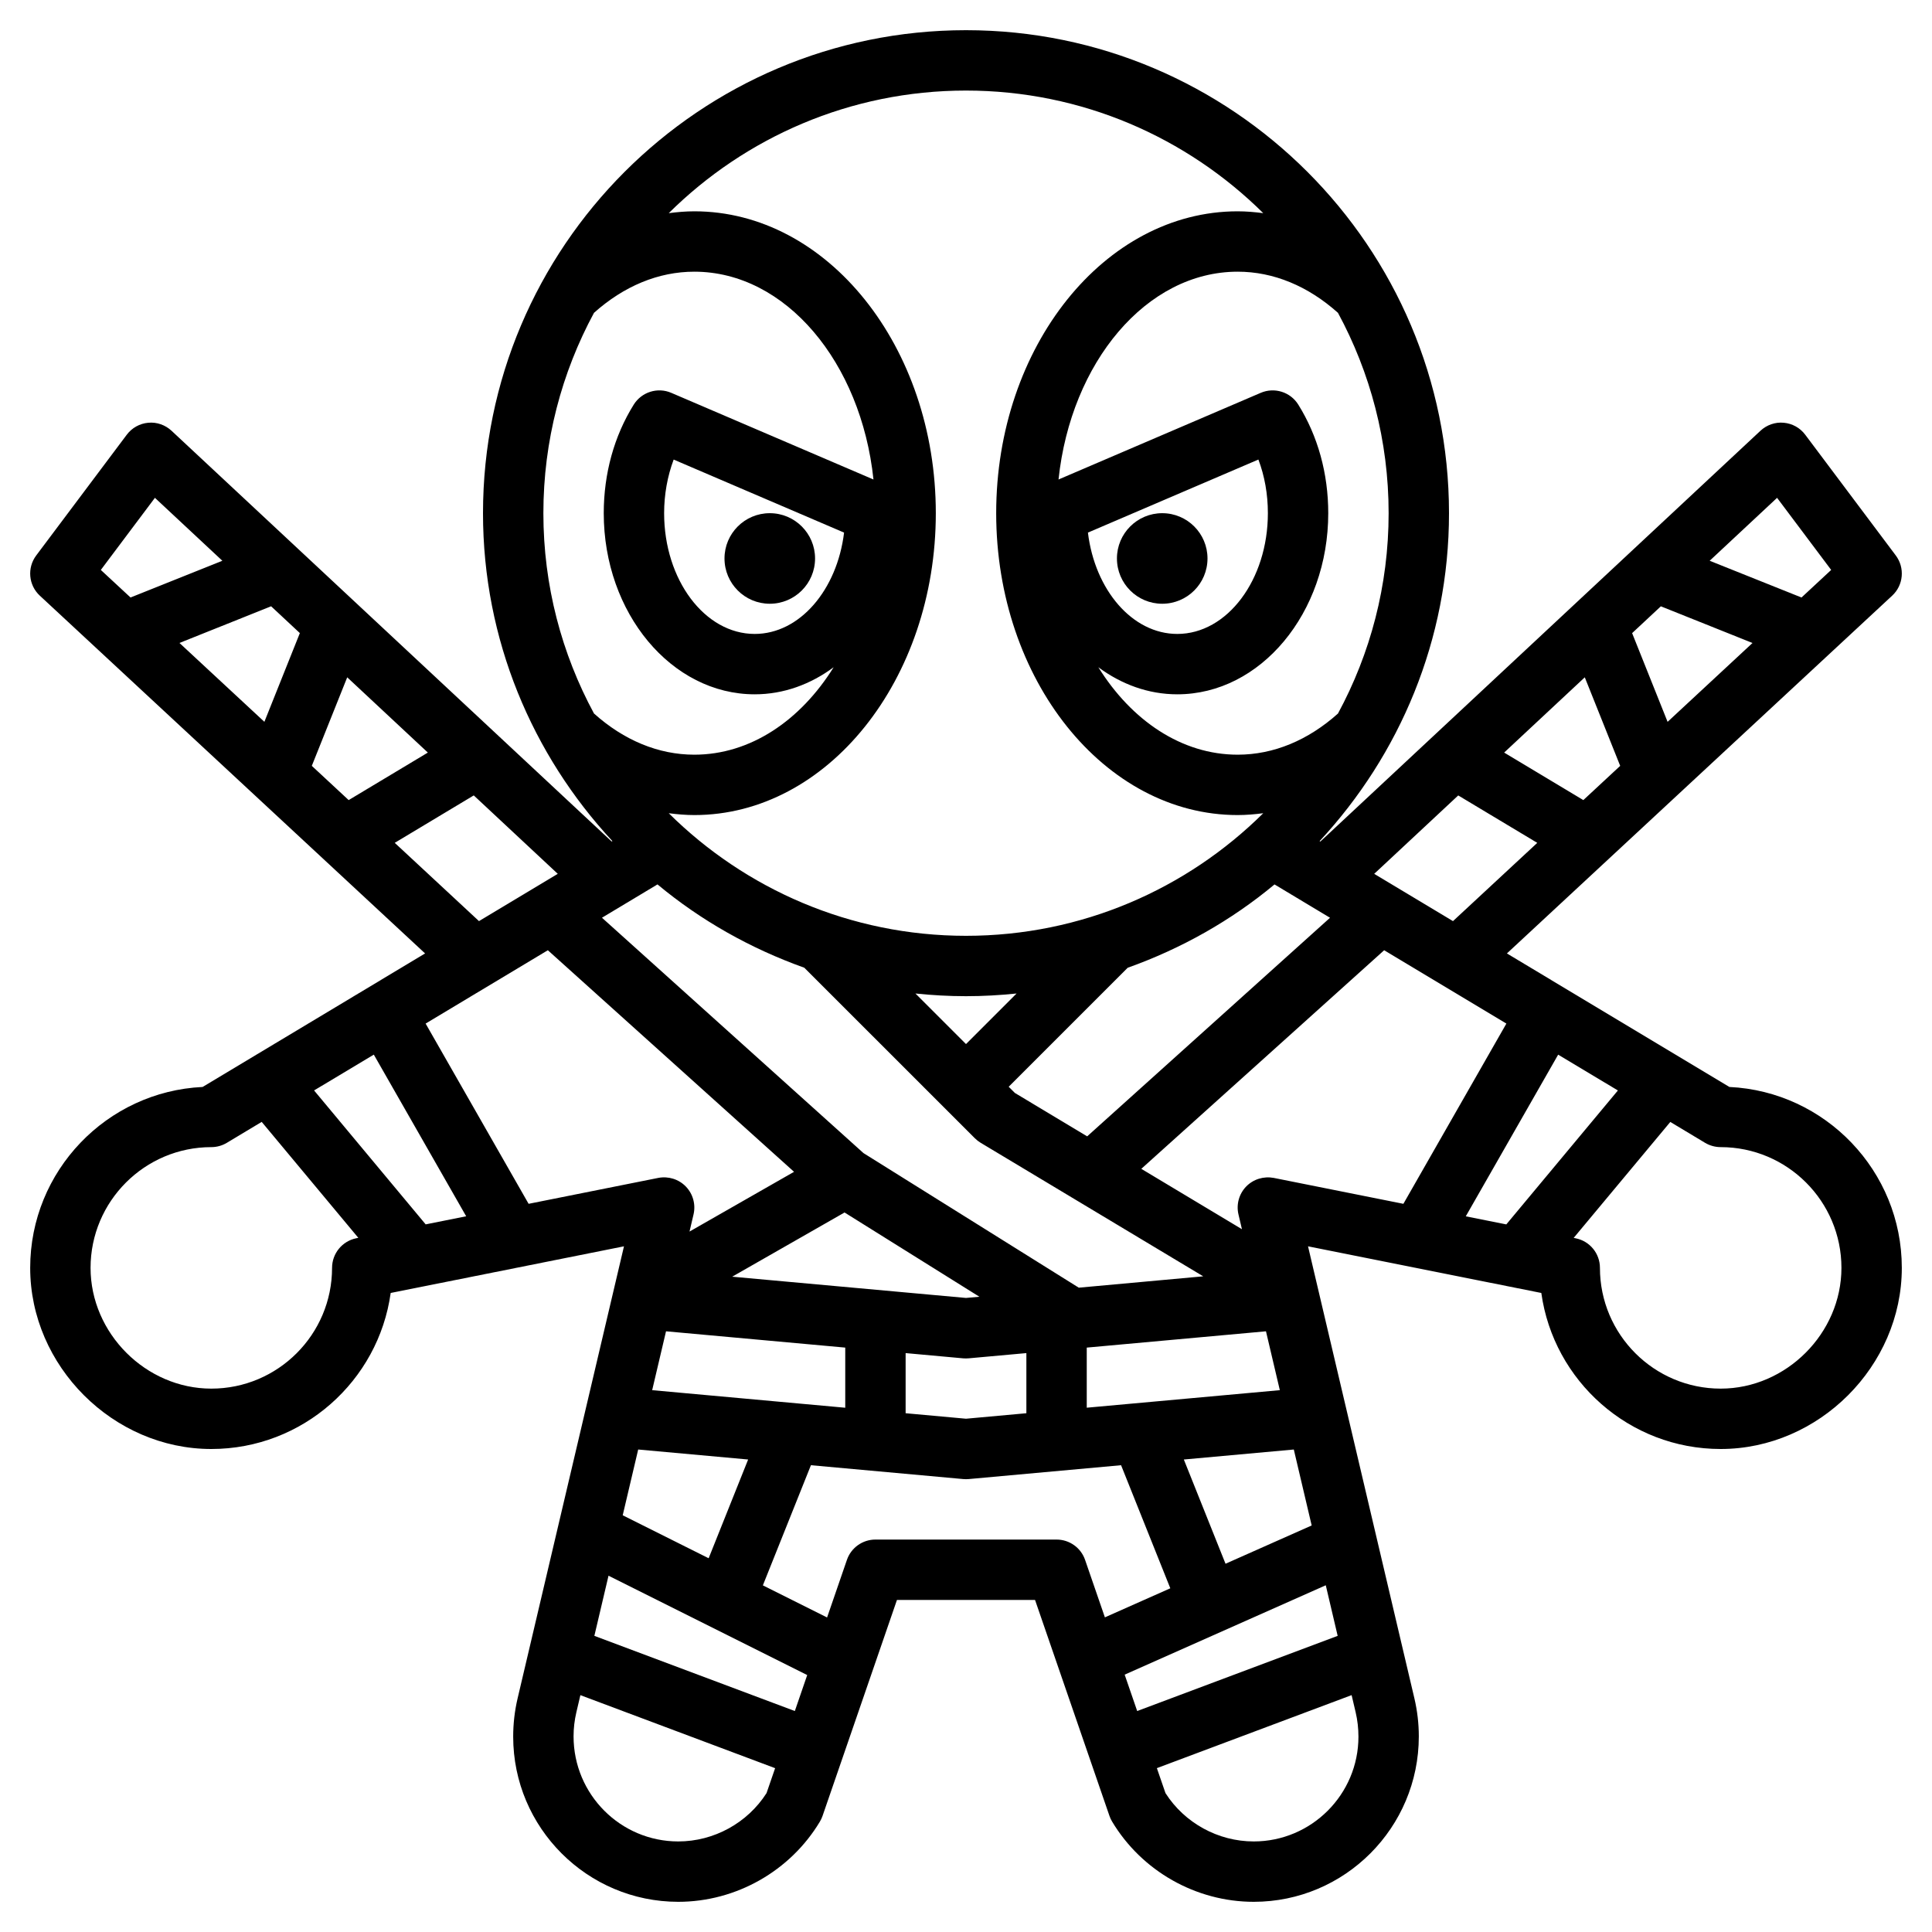 <?xml version="1.0" encoding="iso-8859-1"?>
<!-- Generator: Adobe Illustrator 22.1.0, SVG Export Plug-In . SVG Version: 6.00 Build 0)  -->
<svg xmlns="http://www.w3.org/2000/svg" xmlns:xlink="http://www.w3.org/1999/xlink" version="1.1" id="Layer_3" x="0px" y="0px" viewBox="0 0 64 64" style="enable-background:new 0 0 64 64;" xml:space="preserve" width="512" height="512">
<g>
	<path d="M57.289,36.007l-7.371-4.423l12.763-11.852c0.375-0.348,0.426-0.923,0.119-1.332l-3-4c-0.17-0.228-0.429-0.371-0.712-0.396   c-0.279-0.028-0.563,0.072-0.77,0.265l-14.58,13.608l-0.024-0.014C46.365,25.006,48,21.195,48,17c0-8.822-7.178-16-16-16   S16,8.178,16,17c0,4.195,1.635,8.006,4.286,10.862l-0.024,0.014L5.682,14.269c-0.207-0.192-0.488-0.292-0.77-0.265   C4.629,14.029,4.37,14.173,4.2,14.4l-3,4c-0.307,0.409-0.256,0.984,0.119,1.332l12.763,11.852l-7.371,4.423   C3.537,36.158,1,38.788,1,42c0,3.252,2.748,6,6,6c3.026,0,5.536-2.252,5.942-5.169l7.728-1.545l-3.525,14.98   C17.049,56.677,17,57.098,17,57.53c0,3.016,2.454,5.47,5.469,5.47c1.911,0,3.708-1.018,4.69-2.655   c0.036-0.06,0.065-0.123,0.088-0.188L29.713,53h4.574l2.466,7.156c0.022,0.065,0.052,0.129,0.088,0.188   C37.823,61.982,39.62,63,41.531,63C44.546,63,47,60.546,47,57.519c0-0.421-0.049-0.842-0.145-1.253L43.33,41.286l7.728,1.545   C51.463,45.748,53.974,48,57,48c3.252,0,6-2.748,6-6C63,38.788,60.463,36.158,57.289,36.007z M53.595,36.123l-3.697,4.437   l-1.342-0.268l3.06-5.355L53.595,36.123z M53.671,25.37l-1.221,1.134l-2.623-1.574l2.671-2.493L53.671,25.37z M54.066,20.973   l0.952-0.888l3.036,1.215l-2.813,2.612L54.066,20.973z M58.868,16.491l1.792,2.389l-0.983,0.913l-3.042-1.217L58.868,16.491z    M48.306,26.35l2.618,1.571l-2.792,2.592l-2.61-1.566L48.306,26.35z M44.312,54.19l-6.641,2.49l-0.415-1.205l6.662-2.961   L44.312,54.19z M40.597,51.801l-1.381-3.453l3.643-0.331l0.592,2.516L40.597,51.801z M26.74,55.488L26.33,56.68l-6.641-2.49   l0.469-1.993L26.74,55.488z M20.628,50.196l0.513-2.179l3.642,0.331l-1.308,3.271L20.628,50.196z M27.977,40.165l4.466,2.791   L32,42.996l-7.745-0.704L27.977,40.165z M21.604,46.051l0.459-1.95L28,44.641v1.992L21.604,46.051z M30,44.823l1.91,0.174   C31.939,44.999,31.97,45,32,45s0.061-0.001,0.09-0.004L34,44.823v1.992l-2,0.182l-2-0.182V44.823z M36,44.641l5.937-0.54   l0.459,1.95L36,46.632V44.641z M35.736,42.656l-7.132-4.458l-8.663-7.797l1.839-1.104c1.43,1.191,3.077,2.122,4.863,2.76   l5.65,5.649c0.058,0.058,0.123,0.108,0.192,0.15l7.373,4.424L35.736,42.656z M30.325,32.911C30.876,32.968,31.434,33,32,33   s1.124-0.032,1.675-0.089L32,34.586L30.325,32.911z M33.62,36.206L33.414,36l3.943-3.942c1.786-0.637,3.433-1.569,4.863-2.76   l1.839,1.104l-8.045,7.241L33.62,36.206z M44.322,23.637C43.333,24.522,42.19,25,41,25c-1.855,0-3.515-1.129-4.616-2.897   C37.146,22.668,38.04,23,39,23c2.757,0,5-2.691,5-6c0-1.311-0.343-2.554-0.993-3.597c-0.261-0.419-0.79-0.584-1.243-0.39   l-6.699,2.871C35.475,12.001,37.976,9,41,9c1.19,0,2.333,0.478,3.322,1.363C45.391,12.339,46,14.6,46,17   S45.391,21.661,44.322,23.637z M36.039,17.643l5.647-2.42C41.893,15.771,42,16.372,42,17c0,2.206-1.346,4-3,4   C37.51,21,36.27,19.544,36.039,17.643z M41.847,7.061C41.567,7.025,41.285,7,41,7c-4.411,0-8,4.486-8,10s3.589,10,8,10   c0.285,0,0.567-0.025,0.847-0.061C39.315,29.447,35.836,31,32,31c-3.836,0-7.315-1.553-9.847-4.061C22.433,26.975,22.715,27,23,27   c4.411,0,8-4.486,8-10S27.411,7,23,7c-0.285,0-0.567,0.025-0.847,0.061C24.685,4.553,28.164,3,32,3   C35.836,3,39.315,4.553,41.847,7.061z M19.677,10.363C20.667,9.478,21.81,9,23,9c3.024,0,5.525,3.001,5.935,6.884l-6.699-2.871   c-0.454-0.195-0.982-0.027-1.243,0.391C20.343,14.447,20,15.69,20,17c0,3.309,2.243,6,5,6c0.96,0,1.854-0.332,2.616-0.897   C26.515,23.871,24.855,25,23,25c-1.19,0-2.333-0.478-3.323-1.364C18.609,21.66,18,19.4,18,17C18,14.6,18.609,12.339,19.677,10.363z    M27.961,17.643C27.73,19.544,26.49,21,25,21c-1.654,0-3-1.794-3-4c0-0.618,0.11-1.227,0.316-1.776L27.961,17.643z M11.502,22.437   l2.671,2.493l-2.623,1.574l-1.221-1.134L11.502,22.437z M8.758,23.911l-2.813-2.612l3.036-1.215l0.952,0.888L8.758,23.911z    M5.132,16.491l2.234,2.085l-3.042,1.217L3.34,18.88L5.132,16.491z M13.076,27.92l2.618-1.571l2.783,2.598l-2.61,1.566   L13.076,27.92z M12.383,34.936l3.06,5.355l-1.342,0.268l-3.697-4.437L12.383,34.936z M11,42c0,2.206-1.794,4-4,4   c-2.168,0-4-1.832-4-4c0-2.206,1.794-4,4-4c0.181,0,0.359-0.049,0.515-0.143l1.154-0.693l3.201,3.841l-0.066,0.013   C11.336,41.113,11,41.523,11,42z M17.511,39.878l-3.412-5.971l4.049-2.429l8.156,7.34l-3.463,1.979l0.133-0.567   c0.078-0.332-0.018-0.68-0.255-0.925c-0.236-0.243-0.579-0.35-0.915-0.285L17.511,39.878z M22.469,61   C20.556,61,19,59.443,19,57.519c0-0.267,0.031-0.534,0.092-0.794l0.134-0.571l6.451,2.419l-0.285,0.827   C24.76,60.389,23.648,61,22.469,61z M29,51c-0.427,0-0.807,0.271-0.945,0.674l-0.657,1.907l-2.127-1.064l1.592-3.98l5.047,0.459   C31.939,48.999,31.97,49,32,49s0.061-0.001,0.09-0.004l5.047-0.459l1.631,4.077l-2.167,0.963l-0.656-1.903   C35.807,51.271,35.427,51,35,51H29z M41.531,61c-1.179,0-2.291-0.611-2.923-1.601l-0.285-0.827l6.451-2.419l0.134,0.57   C44.969,56.984,45,57.252,45,57.53C45,59.443,43.444,61,41.531,61z M42.196,39.02c-0.333-0.063-0.678,0.041-0.915,0.285   c-0.237,0.245-0.333,0.593-0.255,0.925l0.115,0.489l-3.334-2l8.045-7.241l4.049,2.429l-3.412,5.971L42.196,39.02z M57,46   c-2.206,0-4-1.794-4-4c0-0.477-0.336-0.887-0.804-0.98l-0.066-0.013l3.201-3.841l1.154,0.693C56.641,37.951,56.819,38,57,38   c2.206,0,4,1.794,4,4C61,44.168,59.168,46,57,46z"/>
	<circle cx="25.5" cy="18.5" r="1.5"/>
	<circle cx="38.5" cy="18.5" r="1.5"/>
</g>
</svg>
